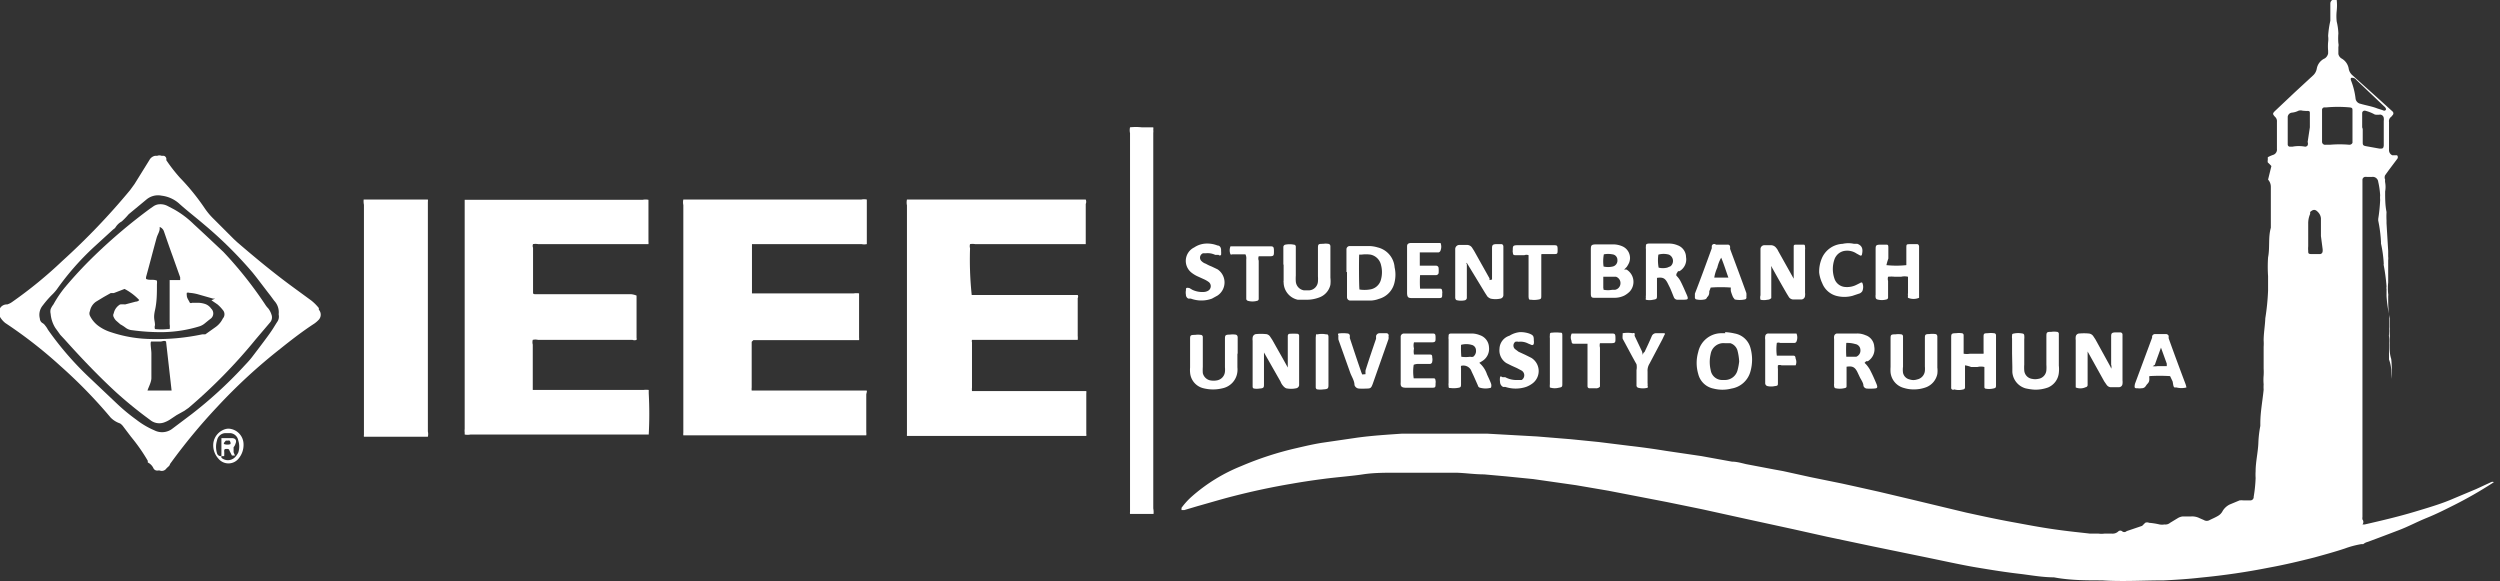 <svg xmlns="http://www.w3.org/2000/svg" viewBox="0 0 90.33 21"><rect x="0" y="0" width="90.33" height="21" fill="#333333" stroke="none"/><defs><style>.cls-1{fill:#fff;}</style></defs><title>society1</title><g id="Layer_2" data-name="Layer 2"><g id="Layer_1-2" data-name="Layer 1"><path class="cls-1" d="M84.43,0a1.81,1.81,0,0,1,0,.39,1.74,1.74,0,0,0,0,.39,2.12,2.12,0,0,1,.06.43,2.11,2.11,0,0,0,0,.35.32.32,0,0,1,0,.14l0,.25a.25.25,0,0,0,.11.16.52.52,0,0,1,.26.35.41.41,0,0,0,.15.27l1,.9.44.4a.09.09,0,0,1,0,.13l-.05.06a.19.19,0,0,0-.08.19v1a.2.2,0,0,0,.12.2l.11,0s0,0,.06,0a.1.1,0,0,1,0,.14l-.3.4-.13.18a.19.19,0,0,0,0,.16.34.34,0,0,0,0,.1.93.93,0,0,1,0,.33c0,.25,0,.5.05.74a2.87,2.87,0,0,0,0,.31s0,.06,0,.1l.06,1,0,.2a.51.51,0,0,1,0,.13l0,.45c0,.12,0,.24,0,.36a1.92,1.92,0,0,0,0,.41.15.15,0,0,1,0,.07c0,.27,0,.54.05.81,0,.11,0,.21,0,.32a.57.57,0,0,1,0,.13,3.85,3.85,0,0,1,0,.48c0,.18,0,.36.06.54a3.47,3.47,0,0,1,0,.72l0,0s0,0,0,0,0-.21,0-.32a1.29,1.29,0,0,0-.08-.38l0-.08c0-.17,0-.34,0-.51a.93.93,0,0,0,0-.24.19.19,0,0,1,0-.07c0-.19,0-.38,0-.57s0-.11,0-.16a5,5,0,0,1-.09-.66c0-.08,0-.16,0-.25a.3.3,0,0,1,0-.1,6.59,6.59,0,0,0-.1-.76.13.13,0,0,1,0-.06,4.42,4.42,0,0,0-.1-.73s0,0,0-.06a5.07,5.07,0,0,0-.1-.77s0,0,0-.06A5.9,5.9,0,0,0,86,7.22a.78.78,0,0,1,0-.16,2.89,2.89,0,0,0-.07-.49.2.2,0,0,0-.19-.18,2.06,2.06,0,0,1-.26,0,.11.11,0,0,0-.12.12c0,.11,0,.21,0,.32s0,.33,0,.5c0,.38,0,.77,0,1.16,0,.8,0,1.61,0,2.41,0,.48,0,1,0,1.44l0,1.09c0,.3,0,.6,0,.89,0,.55,0,1.1,0,1.65l0,1.78,0,.93a.27.27,0,0,0,0,.09.14.14,0,0,1,0,.18h.08c.61-.14,1.21-.28,1.81-.46s1-.3,1.41-.48l.81-.34.54-.25a.12.12,0,0,1,.1,0l-.09.06a14.67,14.67,0,0,1-1.33.76c-.32.16-.63.32-1,.47s-.66.31-1,.44-.76.29-1.14.43a.4.4,0,0,0-.16.08s0,0-.07,0a3.33,3.33,0,0,0-.6.16c-.36.12-.73.22-1.09.32-.55.14-1.1.27-1.65.37q-1.21.24-2.46.36c-.44.05-.89.08-1.33.1-.75,0-1.49.05-2.24,0-.58,0-1.16,0-1.74-.11-.39,0-.79-.07-1.18-.12-.54-.06-1.09-.15-1.63-.24s-1.3-.26-1.94-.39l-1.8-.37-1.66-.35-1.21-.27-1.7-.37-1.59-.35-1.27-.26-2.12-.41-1.17-.2-1.54-.22-1-.1-.78-.07c-.34,0-.67-.05-1-.06-.73,0-1.46,0-2.19,0-.4,0-.8,0-1.19.06s-.93.1-1.39.16-.79.11-1.19.18c-.71.12-1.41.27-2.11.45-.43.11-.86.24-1.29.36l-.47.14-.1,0s0-.06,0-.08a2.57,2.57,0,0,1,.35-.39,6.16,6.16,0,0,1,1.81-1.12,11.68,11.68,0,0,1,2-.65c.3-.07.6-.14.91-.19l1.3-.19c.53-.07,1-.1,1.58-.14l.76,0h1.46c.3,0,.59,0,.89,0l1.79.1,1.22.1,1,.1,1.13.14c.44.05.87.11,1.3.18l1.29.19,1.1.2c.17,0,.34.05.51.09l1,.19.33.06,1,.22,1.13.23.5.11.85.19,1.14.27,2,.48c.55.12,1.1.24,1.65.34s1,.19,1.57.27.83.1,1.25.15l.31,0a.79.79,0,0,0,.22,0l.26,0a.3.3,0,0,0,.25-.09.11.11,0,0,1,.12,0l0,0a.12.12,0,0,0,.17,0L77.4,19l.11-.11a.17.17,0,0,1,.14,0,2.5,2.5,0,0,1,.38.06.55.55,0,0,0,.18,0,.26.26,0,0,0,.2-.06l.28-.17a.43.43,0,0,1,.18-.06l.3,0a.6.6,0,0,1,.3.06l.16.07a.2.2,0,0,0,.21,0c.1-.05.2-.09.3-.15a.42.42,0,0,0,.17-.18.62.62,0,0,1,.25-.23l.36-.15a.7.7,0,0,1,.14,0h.24a.12.12,0,0,0,.13-.13,5.05,5.05,0,0,0,.07-.68,1.94,1.94,0,0,1,0-.24c0-.35.09-.7.1-1.05a4,4,0,0,1,.07-.59s0-.06,0-.09c0-.41.08-.81.12-1.22a1.28,1.28,0,0,1,0-.19,1.84,1.84,0,0,1,0-.33,2,2,0,0,0,0-.24c0-.23,0-.46,0-.69,0,0,0-.06,0-.1a1.6,1.6,0,0,0,0-.23c0-.26.05-.53.06-.8a.06.06,0,0,0,0,0,8.47,8.47,0,0,0,.1-1l0-.18c0-.12,0-.23,0-.34a5.06,5.06,0,0,1,0-.68c.07-.36,0-.72.1-1.07l0-.17c0-.15,0-.3,0-.45l0-.5c0-.12,0-.23,0-.35a.39.39,0,0,0-.1-.27L82.07,6a1.59,1.59,0,0,0-.13-.13.2.2,0,0,1,0-.09s0-.08,0-.1a1.33,1.33,0,0,1,.21-.09.2.2,0,0,0,.12-.21c0-.22,0-.44,0-.66V4.4a.21.21,0,0,0-.07-.18h0c-.09-.1-.09-.12,0-.21l.71-.67.65-.6a.44.44,0,0,0,.15-.26A.5.5,0,0,1,84,2.11a.28.28,0,0,0,.12-.18s0-.06,0-.1a1.67,1.67,0,0,1,0-.31.82.82,0,0,0,0-.22,3.47,3.47,0,0,1,.08-.55c0-.1,0-.21,0-.31l0-.31A.15.15,0,0,1,84.43,0ZM85,4.6h0V4c0-.08,0-.11-.11-.12h0a4.61,4.61,0,0,0-.83,0h-.08a.09.09,0,0,0-.08.1s0,0,0,.06v1s0,.06,0,.09a.11.11,0,0,0,.13.1h.16a4,4,0,0,1,.69,0A.12.12,0,0,0,85,5.16V4.6Zm-1.54,0h0V4.1c0-.07,0-.1-.13-.09L83.2,4a.26.26,0,0,0-.15,0,.67.67,0,0,1-.24.07.17.17,0,0,0-.15.15v1a.08.08,0,0,0,.09.08l.08,0a1.21,1.21,0,0,1,.46,0h0s.06,0,.09-.05a.17.17,0,0,0,0-.12Zm1.91,0h0v.53c0,.09,0,.13.11.15l.5.09c.11,0,.14,0,.15-.12V4.37a.41.41,0,0,0,0-.11A.14.14,0,0,0,86,4.14a.67.67,0,0,1-.19,0A1.43,1.43,0,0,0,85.46,4a.09.09,0,0,0-.11.08v.58ZM83.86,8.53h0c0-.16,0-.33,0-.49s0-.1,0-.15a.36.36,0,0,0-.11-.23c-.11-.12-.19-.08-.28,0l0,.07a.84.84,0,0,0-.07.35v.82a.85.85,0,0,0,0,.16c0,.09,0,.12.12.12h.29a.1.1,0,0,0,.11-.09.34.34,0,0,0,0-.1ZM86.14,4c.06,0,.09-.05.06-.09a.19.19,0,0,0-.06-.07l-.6-.57-.4-.38A.19.19,0,0,0,85,2.81c-.05,0-.07,0-.06.08a2.57,2.57,0,0,1,.17.66.22.22,0,0,0,.18.2c.2.06.41.09.61.17l.16.05Z"/><path class="cls-1" d="M31.32,7.21s0,.06,0,.1V8.74s0,0,0,.08a.43.43,0,0,1-.19,0H27.24l-.07,0s0,0,0,.06v1.66s0,0,0,.06l.09,0h3.59a.65.65,0,0,1,.19,0s0,.06,0,.09V12.2a.34.34,0,0,1,0,.09l-.08,0H27.22s0,0-.06.06V14a.45.45,0,0,0,0,.11l.08,0H31.3c.05,0,0,.1,0,.15v1.35a.49.49,0,0,1,0,.12l-.09,0H24.69a.44.44,0,0,1,0-.1V7.41a.47.47,0,0,1,0-.2l.07,0h6.36A.46.46,0,0,1,31.32,7.21Z"/><path class="cls-1" d="M23,10.68c0,.13,0,1.12,0,1.52a.19.19,0,0,1,0,.08.21.21,0,0,1-.15,0H19.44a.41.41,0,0,0-.19,0,.32.32,0,0,0,0,.17V14s0,.05,0,.09h4a.65.65,0,0,1,.19,0s0,.08,0,.12a13.84,13.84,0,0,1,0,1.49l-.08,0H17a.52.52,0,0,1-.21,0s0,0,0-.08a.48.48,0,0,1,0-.12V7.22l.09,0h6.34a.5.5,0,0,1,.21,0s0,.06,0,.09V8.73a.34.34,0,0,1,0,.09H19.44a.53.53,0,0,0-.18,0,.16.16,0,0,0,0,.13v1.6c0,.06,0,.08.09.08h3.45A.68.68,0,0,1,23,10.68Z"/><path class="cls-1" d="M35.11,10.66h3.83a.11.11,0,0,1,0,.11v1.36a.76.76,0,0,1,0,.15l-.09,0H35.12a.16.16,0,0,0,0,.09s0,0,0,.07V14a.62.62,0,0,0,0,.13h4.13a.32.32,0,0,1,0,.09v1.45a.24.24,0,0,1,0,.08l-.08,0H32.77a.92.92,0,0,1,0-.09V7.42a.5.5,0,0,1,0-.21l.08,0h6.38a.2.2,0,0,1,0,.16V8.74s0,0,0,.08h-4a.55.55,0,0,0-.18,0,.26.26,0,0,0,0,.15A12.14,12.14,0,0,0,35.11,10.66Z"/><path class="cls-1" d="M13.14,7.21c.15,0,1.41,0,2.2,0h.12a.24.24,0,0,1,0,.08v8.3a.43.43,0,0,1,0,.19h-.09c-.39,0-2.09,0-2.22,0a.19.19,0,0,1,0-.07V7.4A.62.62,0,0,1,13.14,7.21Z"/><path class="cls-1" d="M5.77,17H5.71a.15.15,0,0,1-.17-.09.43.43,0,0,0-.2-.2s0,0,0-.06a6.31,6.31,0,0,0-.6-.86l-.28-.37a.46.46,0,0,0-.12-.12A.86.86,0,0,1,4,15.09a17.67,17.67,0,0,0-1.81-1.86,16.36,16.36,0,0,0-2-1.56A.8.8,0,0,1,0,11.45a.18.18,0,0,1,0-.21s0-.07,0-.1A.28.28,0,0,1,.26,11a.61.61,0,0,0,.18-.09A15.58,15.58,0,0,0,2.25,9.43,24.7,24.7,0,0,0,4.7,6.87l.16-.22.54-.87a.3.3,0,0,1,.2-.15l.08,0a.22.22,0,0,1,.16,0l.08,0a.12.12,0,0,1,.09.1l0,.06a5.91,5.91,0,0,0,.49.63A8.06,8.06,0,0,1,7.4,7.53a2.44,2.44,0,0,0,.33.39l.72.72.13.12c.64.55,1.29,1.09,2,1.61l.67.49a1.72,1.72,0,0,1,.27.27l0,.06a.27.27,0,0,1,0,.36,1.07,1.07,0,0,1-.16.14c-.43.28-.83.59-1.23.91a19.78,19.78,0,0,0-2.28,2.1,20.86,20.86,0,0,0-1.71,2.07c0,.06-.09.11-.13.16A.2.2,0,0,1,5.77,17Zm4.3-5.66a.6.6,0,0,0-.16-.47l-.14-.19c-.22-.28-.43-.57-.65-.84A14.71,14.71,0,0,0,7.36,8.1c-.28-.24-.58-.47-.86-.72a1.16,1.16,0,0,0-.66-.31.65.65,0,0,0-.55.14l-.64.53A2.62,2.62,0,0,1,4.4,8a.61.61,0,0,0-.23.22.27.27,0,0,1-.08.07l-.7.64a9.73,9.73,0,0,0-1.34,1.53,1.71,1.71,0,0,1-.18.2,3.68,3.68,0,0,0-.32.37.53.53,0,0,0-.11.48.2.2,0,0,0,.09.16.28.28,0,0,1,.1.09.78.78,0,0,1,.1.15,11.31,11.31,0,0,0,1.54,1.77l.94.89a6.73,6.73,0,0,0,.71.59,2.94,2.94,0,0,0,.66.39.61.61,0,0,0,.66-.07l.69-.52a15.41,15.41,0,0,0,1.84-1.68c.11-.12.23-.24.33-.37s.39-.51.58-.77.22-.33.33-.5A.33.33,0,0,0,10.07,11.37Z"/><path class="cls-1" d="M41.68,18.57h-.85a.31.31,0,0,1,0-.08V4.81a.5.5,0,0,1,0-.21,2,2,0,0,1,.42,0h.42a.29.29,0,0,1,0,.09.41.41,0,0,1,0,.11V18.37A.69.69,0,0,1,41.68,18.57Z"/><path class="cls-1" d="M76.28,13.32a.2.2,0,0,0,0-.14v-1c0-.12,0-.17.17-.17h.16a.08.08,0,0,1,.08.07v1.66a.53.53,0,0,1,0,.13.13.13,0,0,1-.12.12h-.32a.2.2,0,0,1-.13-.08l-.09-.13-.6-1.08,0-.05s0,.06,0,.09v1.17a.08.08,0,0,1-.07.08A.45.45,0,0,1,75,14,.08.08,0,0,1,75,14V12.29a.49.49,0,0,1,0-.12.13.13,0,0,1,.13-.12,1.93,1.93,0,0,1,.34,0,.22.22,0,0,1,.16.09l.08.12.55,1Z"/><path class="cls-1" d="M45.67,12.66c0,.05,0,.07,0,.1v1.11c0,.13,0,.16-.17.17a.55.55,0,0,1-.18,0s-.06,0-.06-.07v-.1c0-.52,0-1,0-1.56a.33.33,0,0,1,0-.1.14.14,0,0,1,.14-.14,1.71,1.71,0,0,1,.32,0,.2.2,0,0,1,.17.09l.08.12c.19.34.38.67.56,1l0,.05s0-.06,0-.09v-1.1s0-.08.07-.08a2.62,2.62,0,0,1,.28,0,.07.07,0,0,1,.06.07v1.79a.13.13,0,0,1-.11.11.87.87,0,0,1-.36,0,.31.31,0,0,1-.11-.09.46.46,0,0,1-.09-.15l-.62-1.09Z"/><path class="cls-1" d="M53.91,10.1V9c0-.13,0-.18.18-.18h.16s.06,0,.07.08v1.77a.13.13,0,0,1-.11.12.83.83,0,0,1-.35,0,.32.32,0,0,1-.12-.08l-.09-.14L53,9.5l0,0c-.05,0,0,0,0,.07v1.2a.1.1,0,0,1-.07.08.66.66,0,0,1-.28,0s-.06,0-.07-.09V9a.15.15,0,0,1,.15-.15H53a.22.22,0,0,1,.19.1l.07.11.56,1,0,.06Z"/><path class="cls-1" d="M64,9.44a1.1,1.1,0,0,0,0,.25v1.08a.19.19,0,0,1-.14.06.59.59,0,0,1-.25,0,.29.29,0,0,1,0-.16V9a.14.14,0,0,1,.15-.14H64a.24.24,0,0,1,.18.1.41.41,0,0,1,.07.11l.56,1,0,0s0,0,0-.08V8.92c0-.05,0-.08.08-.08h.26c.05,0,.07,0,.07.09a.28.28,0,0,1,0,.09v1.56a.34.34,0,0,1,0,.1.14.14,0,0,1-.12.14h-.32a.2.2,0,0,1-.14-.08l-.08-.13c-.21-.36-.41-.72-.61-1.08Z"/><path class="cls-1" d="M62.33,12a2,2,0,0,1,.35.05.72.72,0,0,1,.57.53,1.56,1.56,0,0,1,0,.83.85.85,0,0,1-.69.63,1.3,1.3,0,0,1-.65,0,.71.71,0,0,1-.55-.53,1.41,1.41,0,0,1,0-.79.86.86,0,0,1,.81-.68h.17Zm.51,1.06a2,2,0,0,0-.06-.39.39.39,0,0,0-.26-.27l-.2,0a.47.47,0,0,0-.51.39,1.26,1.26,0,0,0,0,.58.42.42,0,0,0,.43.36h.09a.47.47,0,0,0,.45-.35A2.07,2.07,0,0,0,62.84,13.06Z"/><path class="cls-1" d="M58.68,9.74l.09,0a.52.52,0,0,1,.11.8.85.85,0,0,1-.19.14.81.81,0,0,1-.34.08h-.71c-.12,0-.16,0-.16-.16V9.06c0-.2,0-.23.22-.23h.57a.84.84,0,0,1,.35.07.46.46,0,0,1,.24.6,1,1,0,0,1-.08.14A1,1,0,0,1,58.68,9.74Zm-.74.73a.86.86,0,0,0,.32,0h.1a.24.24,0,0,0,.19-.22.24.24,0,0,0-.16-.25l-.15,0h-.31v.4S57.94,10.44,57.94,10.47Zm0-.84a.73.73,0,0,0,.33,0,.22.22,0,0,0,.17-.24.2.2,0,0,0-.18-.2.81.81,0,0,0-.31,0A1.38,1.38,0,0,0,57.94,9.63Z"/><path class="cls-1" d="M48.65,9.83V9a.12.12,0,0,1,.11-.11h.7a1.13,1.13,0,0,1,.32.05.8.8,0,0,1,.61.72,1.18,1.18,0,0,1,0,.53.79.79,0,0,1-.57.61.94.94,0,0,1-.29.06h-.75a.12.12,0,0,1-.11-.12V9.83Zm.47.63a1.15,1.15,0,0,0,.37,0,.48.48,0,0,0,.41-.37,1,1,0,0,0,0-.51.49.49,0,0,0-.38-.38,1.22,1.22,0,0,0-.33,0h-.08C49.1,9.33,49.1,10.31,49.12,10.46Z"/><path class="cls-1" d="M53.45,13.11a.94.94,0,0,1,.28.42c.05.11.1.21.14.32a.21.21,0,0,1,0,.16.74.74,0,0,1-.39,0,.1.1,0,0,1-.08-.08l-.15-.34-.08-.17a.31.31,0,0,0-.38-.2.29.29,0,0,0,0,.09v.54c0,.14,0,.15-.15.17a.91.91,0,0,1-.23,0c-.06,0-.07,0-.07-.09a.28.28,0,0,1,0-.09V12.26a.34.34,0,0,1,0-.1c0-.07,0-.11.11-.11h.72a.8.8,0,0,1,.3.06.48.48,0,0,1,.33.43.52.52,0,0,1-.25.51Zm-.65-.22a1.13,1.13,0,0,0,.32,0,.21.21,0,0,0,.11,0,.26.26,0,0,0,.1-.24.2.2,0,0,0-.16-.19.7.7,0,0,0-.38,0A4,4,0,0,0,52.8,12.89Z"/><path class="cls-1" d="M60.57,9.9l0,.06a.79.79,0,0,1,.14.18c.09.17.16.34.24.52s0,.16-.1.17h-.25a.14.14,0,0,1-.12-.09c-.05-.12-.09-.23-.14-.34l-.09-.18c-.09-.17-.17-.21-.38-.18,0,0,0,.07,0,.11v.52c0,.12,0,.14-.14.16a.57.57,0,0,1-.26,0,.06.06,0,0,1,0-.06.34.34,0,0,1,0-.1V9a.38.38,0,0,1,0-.1c0-.06,0-.09.1-.1h.73a.81.81,0,0,1,.31.06.46.46,0,0,1,.31.43.49.49,0,0,1-.24.51l-.05,0Zm-.64-.23a.65.65,0,0,0,.31,0l.12-.05a.25.25,0,0,0-.06-.42.7.7,0,0,0-.38,0A1.45,1.45,0,0,0,59.93,9.67Z"/><path class="cls-1" d="M67.37,13.11l.06.06a1.18,1.18,0,0,1,.13.18c.09.17.17.35.24.52s0,.16-.1.17a2.08,2.08,0,0,1-.25,0,.14.14,0,0,1-.12-.1c0-.11-.09-.22-.14-.33l-.09-.19c-.09-.16-.17-.2-.38-.17,0,0,0,.06,0,.09v.59c0,.07,0,.08-.1.1a.71.71,0,0,1-.29,0s-.06,0-.06-.09a.25.25,0,0,1,0-.08V12.25a.34.34,0,0,1,0-.1.12.12,0,0,1,.1-.1h.73a.73.73,0,0,1,.3.06.46.46,0,0,1,.32.41.51.51,0,0,1-.23.53l-.06,0Zm-.66-.72a4.13,4.13,0,0,0,0,.5H67l.07,0a.24.24,0,0,0,.15-.25.22.22,0,0,0-.19-.21A1,1,0,0,0,66.71,12.39Z"/><path class="cls-1" d="M71,13.2c0,.06,0,.1,0,.15V14a.07.07,0,0,1-.06.07.62.62,0,0,1-.33,0A.07.07,0,0,1,70.5,14V12.22c0-.15,0-.18.17-.18a.81.81,0,0,1,.22,0,.07.07,0,0,1,.06.07v.57s0,.06,0,.1a.62.62,0,0,0,.23,0h.49a.44.44,0,0,0,0-.1V12.2c0-.14,0-.16.15-.16a.89.89,0,0,1,.23,0s.07,0,.07.08V13.9c0,.1,0,.12-.11.14a.67.67,0,0,1-.28,0A.07.07,0,0,1,71.7,14v-.6s0-.09,0-.14a.53.53,0,0,0-.25,0h-.23A1.07,1.07,0,0,0,71,13.2Z"/><path class="cls-1" d="M68.16,9.58a3.42,3.42,0,0,0,.72,0s0-.06,0-.09,0-.34,0-.51,0-.15.15-.16h.24s.06,0,.07.08v1.86a.51.51,0,0,1-.4,0,.13.13,0,0,1,0-.07.31.31,0,0,1,0-.1V10a.53.53,0,0,0-.25,0h-.23a1,1,0,0,0-.24,0,.27.27,0,0,0,0,.15v.6a.07.07,0,0,1-.06.07.62.62,0,0,1-.33,0,.08.08,0,0,1-.06-.08.28.28,0,0,1,0-.09c0-.54,0-1.08,0-1.62,0-.16,0-.19.19-.19h.18c.07,0,.09,0,.09.11v.39A2.09,2.09,0,0,0,68.16,9.58Z"/><path class="cls-1" d="M70,12.77v.51a.91.91,0,0,1,0,.23.65.65,0,0,1-.4.48,1.26,1.26,0,0,1-.47.08,1.14,1.14,0,0,1-.33-.05.65.65,0,0,1-.49-.56,1.34,1.34,0,0,1,0-.2c0-.35,0-.69,0-1,0-.16,0-.18.18-.18a.69.69,0,0,1,.2,0s.07,0,.07.08v1.09a.83.83,0,0,0,0,.22.31.31,0,0,0,.24.24.42.42,0,0,0,.27,0,.35.35,0,0,0,.28-.31.92.92,0,0,0,0-.16v-1c0-.14,0-.17.16-.17a.81.81,0,0,1,.22,0s.06,0,.07.08v.64Z"/><path class="cls-1" d="M44.71,12.76v.51a.81.81,0,0,1,0,.16.68.68,0,0,1-.54.6,1.42,1.42,0,0,1-.68,0,.63.63,0,0,1-.49-.57,1.1,1.1,0,0,1,0-.18v-1c0-.16,0-.18.18-.18a.74.74,0,0,1,.21,0s.06,0,.07.07v1.09a1.64,1.64,0,0,0,0,.22.35.35,0,0,0,.25.26.66.66,0,0,0,.28,0,.35.35,0,0,0,.27-.31.85.85,0,0,0,0-.16c0-.33,0-.67,0-1,0-.15,0-.18.18-.18a.69.69,0,0,1,.2,0s.07,0,.08.09v.62Z"/><path class="cls-1" d="M61.81,10.39a1.12,1.12,0,0,1-.05.13c0,.07,0,.15-.08.22a.11.11,0,0,1-.09.08.71.71,0,0,1-.29,0s-.07,0-.06-.1l0-.11c.21-.54.41-1.09.61-1.64l0-.08A.09.09,0,0,1,62,8.84h.42a.08.08,0,0,1,.09.06.36.36,0,0,1,0,.09c.2.54.4,1.07.59,1.6a.78.78,0,0,1,0,.14.07.07,0,0,1-.06.09.87.87,0,0,1-.36,0s0,0-.06-.08a1.43,1.43,0,0,1-.08-.22.5.5,0,0,1,0-.13A4.82,4.82,0,0,0,61.81,10.39Zm.64-.36c-.09-.25-.16-.48-.26-.72a1.34,1.34,0,0,0-.14.36,1.37,1.37,0,0,0-.11.36h.51Z"/><path class="cls-1" d="M78.41,13.59a6.07,6.07,0,0,0-.75,0,.39.39,0,0,0,0,.09c0,.06,0,.12-.07.19s-.07.16-.23.16a.4.4,0,0,1-.11,0c-.12,0-.14,0-.11-.16s0,0,0,0l.62-1.67s0,0,0-.05a.11.11,0,0,1,.1-.08h.41a.11.11,0,0,1,.09.07.36.36,0,0,0,0,.09c.19.53.39,1.07.59,1.6A.83.83,0,0,1,79,14,.07.07,0,0,1,79,14a.73.73,0,0,1-.36,0s0,0-.06,0-.06-.15-.08-.22Zm-.63-.36a.5.5,0,0,0,.17,0h.16c.06,0,.12,0,.18,0l0-.09-.21-.58a0,0,0,0,0,0,0h0s0,0,0,0c-.07.2-.15.41-.22.62Z"/><path class="cls-1" d="M72.7,12.77v-.54a.34.34,0,0,1,0-.1c0-.05,0-.07.07-.08a.76.76,0,0,1,.3,0,.07.07,0,0,1,.07.07.66.66,0,0,1,0,.14v.91a1.48,1.48,0,0,0,0,.21.33.33,0,0,0,.29.31.5.5,0,0,0,.21,0,.34.34,0,0,0,.3-.32,1.28,1.28,0,0,0,0-.19v-1c0-.17,0-.19.18-.19a.66.66,0,0,1,.2,0,.07.07,0,0,1,.07.07v1.15a1.15,1.15,0,0,1,0,.26A.64.64,0,0,1,74,14a1.34,1.34,0,0,1-.48.08,2,2,0,0,1-.34-.05.66.66,0,0,1-.47-.59c0-.06,0-.12,0-.18Z"/><path class="cls-1" d="M46.37,9.56V8.92a.09.09,0,0,1,.07-.08.81.81,0,0,1,.31,0,.07.07,0,0,1,.07.07v.14c0,.3,0,.61,0,.91a1.48,1.48,0,0,0,0,.21.35.35,0,0,0,.29.32h.2a.34.34,0,0,0,.31-.32,1.21,1.21,0,0,0,0-.19V9c0-.18,0-.19.19-.19a.55.55,0,0,1,.18,0s.07,0,.08.08v1.14a1.15,1.15,0,0,1,0,.26.63.63,0,0,1-.41.46,1.26,1.26,0,0,1-.47.08l-.3,0a.65.65,0,0,1-.51-.63.13.13,0,0,1,0-.06V9.56Z"/><path class="cls-1" d="M49.34,13.52a.78.78,0,0,1,0-.14c.12-.38.25-.76.38-1.14l0-.1a.13.13,0,0,1,.12-.1h.25a.08.08,0,0,1,.08.11.3.3,0,0,1,0,.1l-.57,1.62c-.06.16-.08.17-.25.17a1.92,1.92,0,0,1-.24,0,.18.18,0,0,1-.17-.13c0-.16-.11-.31-.16-.46l-.42-1.18a.83.83,0,0,1,0-.15.05.05,0,0,1,0-.07,1.29,1.29,0,0,1,.34,0,.09.09,0,0,1,.07.06.42.42,0,0,1,0,.1c.13.39.26.79.4,1.19a1.12,1.12,0,0,0,.05.13Z"/><path class="cls-1" d="M51.3,9.19V9.6l.09,0h.5a.09.09,0,0,1,.09.09,1.08,1.08,0,0,1,0,.18.1.1,0,0,1-.08.07h-.59a4,4,0,0,0,0,.49H52c.08,0,.1,0,.11.1a.17.17,0,0,1,0,.07c0,.17,0,.17-.17.17h-.89c-.15,0-.21,0-.21-.2,0-.53,0-1.06,0-1.59,0,0,0,0,0-.06s0-.13.13-.14h1.08a.37.37,0,0,1,0,.27.1.1,0,0,1-.07.07H51.3Z"/><path class="cls-1" d="M51.08,13.18a1.59,1.59,0,0,0,0,.49h.7c.06,0,.08,0,.09.09a.19.19,0,0,1,0,.08c0,.17,0,.17-.17.17h-.89c-.19,0-.21-.06-.2-.2V12.15a.12.12,0,0,1,.11-.1h1c.13,0,.15,0,.15.16v0c0,.13,0,.16-.16.16h-.62a.41.41,0,0,0,0,.22.57.57,0,0,0,0,.22h.55c.08,0,.11,0,.11.11a.33.33,0,0,1,0,.14.09.09,0,0,1-.1.09h-.4A.42.42,0,0,0,51.08,13.18Z"/><path class="cls-1" d="M43.6,8.8a1,1,0,0,1,.39.07c.09,0,.14.09.13.19a.76.76,0,0,1,0,.15.06.06,0,0,1-.09,0l-.12,0a.63.63,0,0,0-.33-.06l-.11,0a.17.17,0,0,0-.05.29.38.38,0,0,0,.15.09,1.36,1.36,0,0,0,.21.1l.21.1a.57.57,0,0,1,0,.95l-.2.11a1.1,1.1,0,0,1-.76,0l-.09,0a.15.15,0,0,1-.09-.14.43.43,0,0,1,0-.16c0-.08,0-.11.13-.08l.1.06a.84.84,0,0,0,.41.08.34.34,0,0,0,.17-.05.19.19,0,0,0,0-.32,1,1,0,0,0-.18-.1l-.22-.1a1.07,1.07,0,0,1-.21-.13.54.54,0,0,1,.1-.91A.82.82,0,0,1,43.6,8.8Z"/><path class="cls-1" d="M54.92,12a1,1,0,0,1,.33.05c.15.06.17.09.17.25a.37.37,0,0,1,0,.11.06.06,0,0,1-.09.05l-.12-.05a.58.58,0,0,0-.34-.06.24.24,0,0,0-.12,0,.17.17,0,0,0,0,.27l.12.09.24.11.22.11a.56.56,0,0,1,.06.91.89.89,0,0,1-.25.14,1.2,1.2,0,0,1-.75,0l-.08,0a.2.2,0,0,1-.11-.18.52.52,0,0,1,0-.17s0-.06.09,0l.1,0a.84.84,0,0,0,.44.1l.15,0a.2.2,0,0,0,0-.34l-.17-.09-.2-.09-.18-.09a.54.54,0,0,1-.25-.52.51.51,0,0,1,.36-.47A.87.87,0,0,1,54.92,12Z"/><path class="cls-1" d="M65.73,9.85a1.23,1.23,0,0,1,.09-.5.86.86,0,0,1,.76-.54.94.94,0,0,1,.41,0l.12,0c.19.07.21.21.16.41a.06.06,0,0,1-.08,0l-.11-.06a.6.6,0,0,0-.39-.1.46.46,0,0,0-.35.2.45.45,0,0,0-.06.12,1.06,1.06,0,0,0,0,.68.44.44,0,0,0,.4.31.76.76,0,0,0,.42-.09l.12-.06a.05.05,0,0,1,.07,0,.39.39,0,0,1,0,.3.24.24,0,0,1-.09.08l-.27.09a1.14,1.14,0,0,1-.58,0,.76.76,0,0,1-.51-.46A1.23,1.23,0,0,1,65.73,9.85Z"/><path class="cls-1" d="M59.36,12.83s0-.08.06-.11c.09-.19.18-.38.26-.57a.17.17,0,0,1,.18-.11h.27s.06,0,0,.08l-.06.13-.47.89a.48.48,0,0,0-.07.29v.41a.38.38,0,0,1,0,.1.07.07,0,0,1,0,.07.65.65,0,0,1-.34,0,.09.09,0,0,1-.06-.07v-.57a.54.54,0,0,0,0-.21c-.17-.3-.33-.61-.5-.92a.58.58,0,0,1,0-.14,0,0,0,0,1,0-.06,1.09,1.09,0,0,1,.36,0,.08.08,0,0,1,.07,0,.2.2,0,0,1,0,.09l.27.57Z"/><path class="cls-1" d="M64.91,12.05a.37.37,0,0,1,0,.29.08.08,0,0,1-.08.05h-.51a.17.17,0,0,0-.12,0,1.76,1.76,0,0,0,0,.46h.56c.08,0,.11,0,.12.11a.3.3,0,0,1,0,.24h-.51a.17.17,0,0,0-.13,0,.53.53,0,0,0,0,.13v.5c0,.09,0,.11-.11.12a.61.61,0,0,1-.27,0,.11.11,0,0,1-.08-.1V12.27a.37.37,0,0,1,0-.11.11.11,0,0,1,.12-.11h1Z"/><path class="cls-1" d="M56.79,12.05H58.2c.15,0,.17,0,.17.18h0c0,.14,0,.17-.16.17h-.4a.31.31,0,0,0,0,.16v1.26c0,.05,0,.1,0,.15a.18.18,0,0,1-.15.06l-.23,0s-.07,0-.07-.08V12.42l-.11,0h-.35c-.09,0-.11,0-.12-.11A.3.3,0,0,1,56.79,12.05Z"/><path class="cls-1" d="M55.69,9.2v1.47c0,.13,0,.14-.15.16a.81.81,0,0,1-.22,0c-.07,0-.08,0-.09-.11V9.22a.22.22,0,0,0-.15,0h-.31c-.08,0-.1,0-.11-.11a.15.15,0,0,1,0-.07c0-.15,0-.18.18-.18h1.28c.14,0,.16,0,.16.16V9c0,.19,0,.18-.18.18h-.4Z"/><path class="cls-1" d="M45,9.19h-.48a.06.06,0,0,1-.06,0,.38.38,0,0,1,0-.29h1.41c.13,0,.16,0,.16.17s0,.19-.18.19h-.37a.23.23,0,0,0,0,.16v1.38a.07.07,0,0,1-.06.07.62.62,0,0,1-.33,0,.09.09,0,0,1-.06-.06V9.37A.31.31,0,0,0,45,9.19Z"/><path class="cls-1" d="M56,13v-.78a.31.31,0,0,1,0-.1c0-.07,0-.1.08-.1a1.4,1.4,0,0,1,.29,0c.06,0,.08,0,.08.1v1.73c0,.12,0,.14-.13.16A.57.57,0,0,1,56,14,.07.07,0,0,1,56,14a.49.49,0,0,1,0-.12Z"/><path class="cls-1" d="M47.55,12.08l.06,0a.76.76,0,0,1,.3,0c.06,0,.08,0,.09.08v1.72c0,.15,0,.18-.19.19a.75.75,0,0,1-.21,0s-.05,0-.06-.07V12.22C47.54,12.17,47.55,12.12,47.55,12.08Z"/><path class="cls-1" d="M8.8,16.06a.77.77,0,0,1-.18.51.47.47,0,0,1-.73,0A.71.71,0,0,1,7.71,16a.61.61,0,0,1,.45-.5.41.41,0,0,1,.19,0A.57.57,0,0,1,8.8,16.06ZM8,16.48H8s0,.05,0,.06a.36.36,0,0,0,.47,0,.62.62,0,0,0,.14-.19.7.7,0,0,0,0-.43.32.32,0,0,0-.28-.27H8.13a.32.32,0,0,0-.29.27.76.76,0,0,0,0,.45A.14.14,0,0,0,8,16.48Z"/><path class="cls-1" d="M5.77,7.38a.55.55,0,0,1,.28.06l.23.12A3.35,3.35,0,0,1,7,8.1c.37.34.73.68,1.07,1A14.18,14.18,0,0,1,9.58,11a.76.76,0,0,0,.11.14.72.72,0,0,1,.12.23.28.28,0,0,1-.06.29l-.51.6a19,19,0,0,1-2.43,2.48l-.16.11L6.38,15l-.24.16a1,1,0,0,1-.23.11.52.52,0,0,1-.49-.1,15.24,15.24,0,0,1-1.23-1c-.65-.6-1.27-1.25-1.86-1.91l-.15-.16L2,11.85a1.14,1.14,0,0,1-.17-.51.36.36,0,0,1,0-.17A.71.71,0,0,1,1.93,11a4.07,4.07,0,0,1,.41-.61A15,15,0,0,1,3.42,9.23a19.52,19.52,0,0,1,2-1.69l.13-.09A.42.42,0,0,1,5.77,7.38Zm2,3.41v0l-.07,0-.56-.16a1.57,1.57,0,0,0-.3-.05.14.14,0,0,0-.09,0,.31.31,0,0,0,0,.1c0,.09.07.17.11.26a.08.08,0,0,0,.08,0h.22a.86.86,0,0,1,.27.05.45.45,0,0,1,.2.16.24.24,0,0,1,0,.35l-.09.07-.16.13a.56.56,0,0,1-.17.09A4.73,4.73,0,0,1,5.92,12a7.47,7.47,0,0,1-1.15-.07.45.45,0,0,1-.22-.08,1.37,1.37,0,0,0-.2-.13l-.16-.14a.42.42,0,0,1-.08-.12.14.14,0,0,1,0-.14A.49.49,0,0,1,4.34,11,1,1,0,0,1,4.52,11l.38-.1s.09,0,.13-.06a2,2,0,0,0-.53-.4l-.39.15L4,10.59l-.25.14-.28.17a.53.53,0,0,0-.22.34.2.2,0,0,0,0,.17,1,1,0,0,0,.34.39A1.53,1.53,0,0,0,4,12a4.77,4.77,0,0,0,1.5.25,7.83,7.83,0,0,0,1.81-.17l.11,0,.38-.27a.81.81,0,0,0,.25-.3.23.23,0,0,0,0-.31A1.37,1.37,0,0,0,7.86,11l-.22-.15s0,0,0,0Zm-2-2.6,0,.07c0,.11-.08.22-.11.33-.13.47-.25.94-.38,1.41a.19.19,0,0,0,0,.08c.13.06.26,0,.39.06a.66.66,0,0,1,0,.14c0,.31,0,.62-.07.93s0,.36,0,.54a.22.22,0,0,0,0,.14,2.08,2.08,0,0,0,.46,0l.07,0a.55.55,0,0,0,0-.18V10.28s0-.1,0-.16h.3l.08,0,0-.1-.27-.76c-.11-.3-.21-.59-.31-.88A.27.27,0,0,0,5.74,8.19Zm-.41,5.92.07,0h.7l.07,0L6,12.34c-.07-.05-.13,0-.2,0H5.66c-.06,0-.13,0-.19,0s0,.29,0,.43,0,.3,0,.45,0,.29,0,.44S5.36,14,5.33,14.11Z"/><path class="cls-1" d="M8,16.48c0-.21,0-.43,0-.65l.08,0h.29c.14,0,.19.08.14.2a.33.33,0,0,1-.07.13l0,.07,0,.11.05.12c-.06,0-.08,0-.11,0l-.09-.18s0-.06-.08-.06-.11,0-.11.08a1.09,1.09,0,0,1,0,.18l-.1,0Zm.26-.56h-.1s0,0-.05.06,0,.07,0,.07a.37.37,0,0,0,.21,0,.07.07,0,0,0,0-.08s0-.05-.06-.06Z"/></g></g></svg>